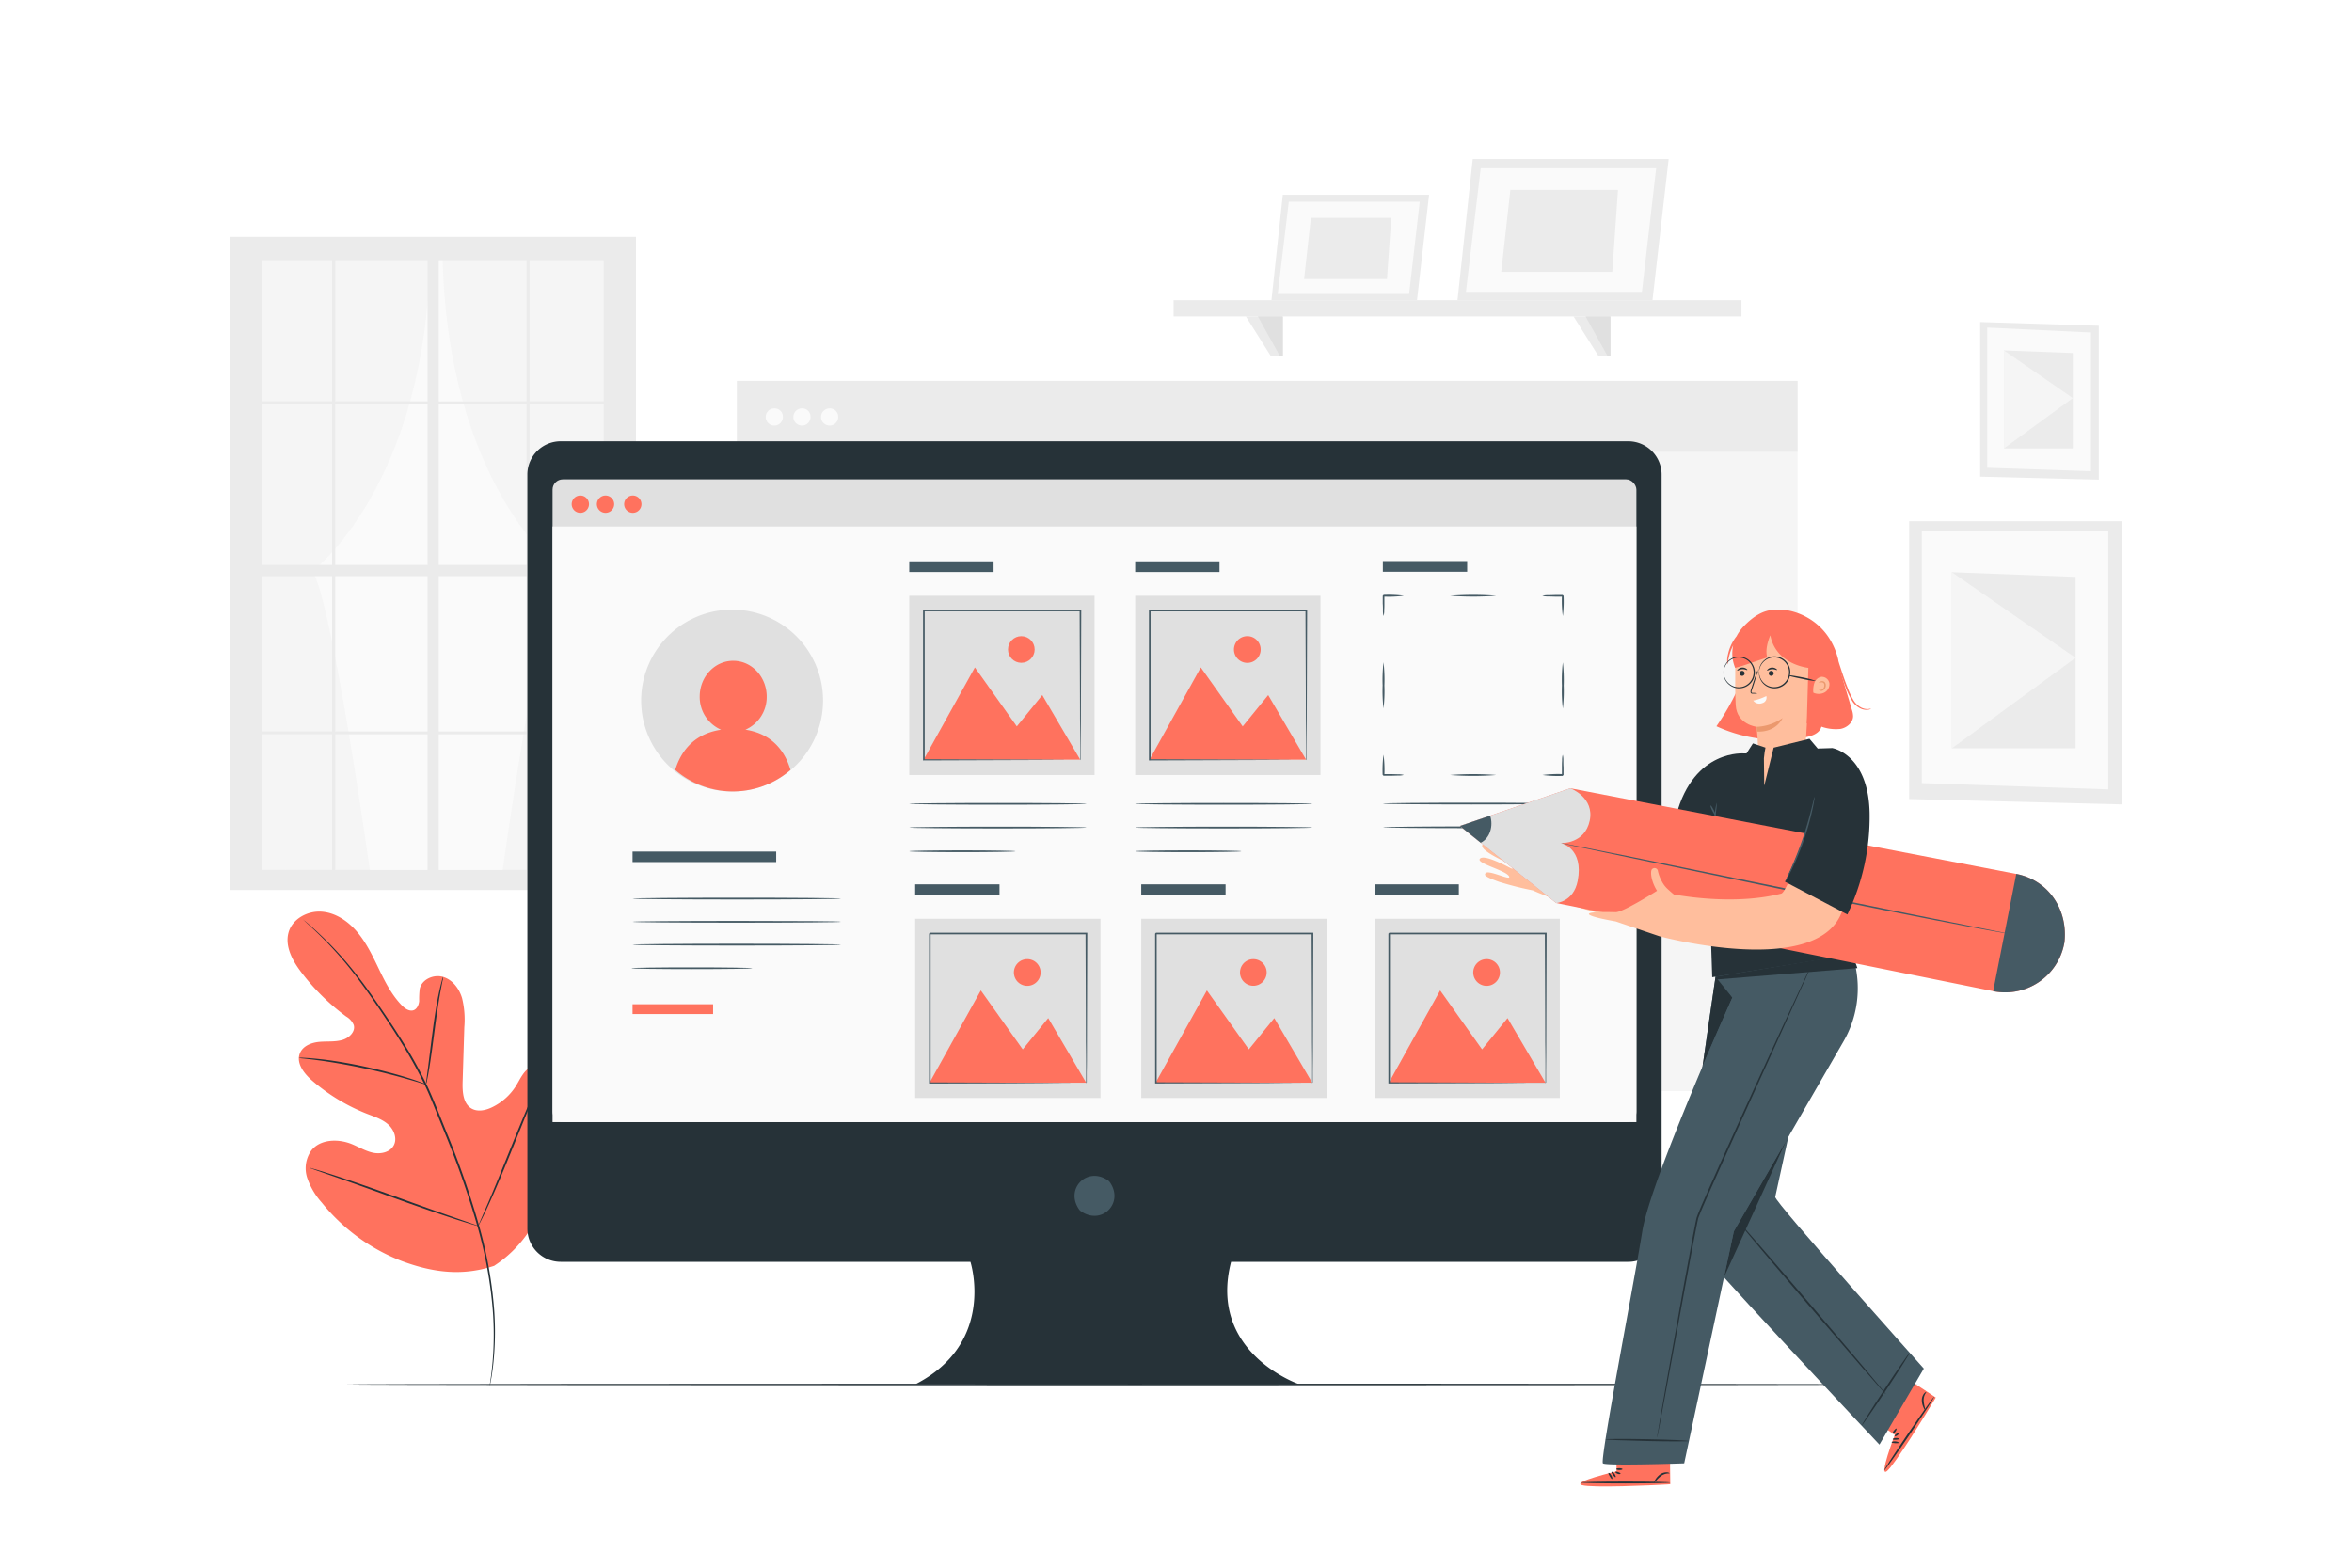 <svg class="animated" id="freepik_stories-portfolio-update" xmlns="http://www.w3.org/2000/svg" viewBox="0 0 750 500" version="1.1" xmlns:xlink="http://www.w3.org/1999/xlink" xmlns:svgjs="http://svgjs.com/svgjs"><style>svg#freepik_stories-portfolio-update:not(.animated) .animable {opacity: 0;}svg#freepik_stories-portfolio-update.animated #freepik--background-complete--inject-22 {animation: 1s 1 forwards cubic-bezier(.36,-0.01,.5,1.38) zoomOut;animation-delay: 0s;}svg#freepik_stories-portfolio-update.animated #freepik--Plant--inject-22 {animation: 1s 1 forwards cubic-bezier(.36,-0.01,.5,1.38) zoomOut;animation-delay: 0s;}svg#freepik_stories-portfolio-update.animated #freepik--Floor--inject-22 {animation: 1s 1 forwards cubic-bezier(.36,-0.01,.5,1.38) fadeIn;animation-delay: 0s;}svg#freepik_stories-portfolio-update.animated #freepik--Device--inject-22 {animation: 1s 1 forwards cubic-bezier(.36,-0.01,.5,1.38) zoomOut;animation-delay: 0s;}svg#freepik_stories-portfolio-update.animated #freepik--Character--inject-22 {animation: 1s 1 forwards cubic-bezier(.36,-0.01,.5,1.38) slideUp;animation-delay: 0s;}            @keyframes zoomOut {                0% {                    opacity: 0;                    transform: scale(1.5);                }                100% {                    opacity: 1;                    transform: scale(1);                }            }                    @keyframes fadeIn {                0% {                    opacity: 0;                }                100% {                    opacity: 1;                }            }                    @keyframes slideUp {                0% {                    opacity: 0;                    transform: translateY(30px);                }                100% {                    opacity: 1;                    transform: inherit;                }            }        </style><g id="freepik--background-complete--inject-22" class="animable" style="transform-origin: 375px 199.355px;"><rect x="83.56" y="82.95" width="111.16" height="194.48" style="fill: rgb(250, 250, 250); transform-origin: 139.14px 180.19px;" id="elrl8muvlko5c" class="animable"></rect><path d="M118.19,279.29S106,191.8,99.63,182.18c0,0,36.42-27.34,37.53-101.45H81.9V279.29Z" style="fill: rgb(245, 245, 245); transform-origin: 109.53px 180.01px;" id="elms51c6potx8" class="animable"></path><path d="M160.08,278.91s12.17-87.5,18.55-97.11c0,0-36.41-27.35-37.53-101.45h55.26V278.91Z" style="fill: rgb(245, 245, 245); transform-origin: 168.73px 179.63px;" id="elsn1ifsy9tgr" class="animable"></path><path d="M197.64,75.54H73.26V283.86H202.8V75.54ZM105.9,183.77v49.54H83.56V183.77Zm-22.34-3.58V128.92H105.9v51.27Zm56.35,0V128.92h28v51.27Zm28,3.58v49.54h-28V183.77Zm-61-3.58V128.92h29.43v51.27Zm29.43,3.58v49.54H106.9V183.77ZM106.9,128V83h29.43V128ZM136.33,234.2v43.25H106.9V234.2Zm3.58,0h28v43.25h-28Zm0-106.17V83h28V128Zm28.94,55.74h23.64v49.54H168.85Zm0-3.58V128.92h23.64v51.27ZM192.49,128H168.85V83h23.64ZM105.9,83V128H83.56V83ZM83.56,234.2H105.9v43.25H83.56Zm85.29,43.25V234.2h23.64v43.25Z" style="fill: rgb(235, 235, 235); transform-origin: 138.03px 179.7px;" id="elnxclt9clr5" class="animable"></path><rect x="234.99" y="121.48" width="338.21" height="226.52" style="fill: rgb(245, 245, 245); transform-origin: 404.095px 234.74px;" id="elvynfn36qzi" class="animable"></rect><rect x="234.99" y="121.48" width="338.21" height="22.63" style="fill: rgb(235, 235, 235); transform-origin: 404.095px 132.795px;" id="elxcyqt9xn4d" class="animable"></rect><path d="M249.64,132.79a2.74,2.74,0,1,1-2.73-2.54A2.64,2.64,0,0,1,249.64,132.79Z" style="fill: rgb(250, 250, 250); transform-origin: 246.907px 132.989px;" id="elsoz4hcfvlzj" class="animable"></path><path d="M258.46,132.79a2.74,2.74,0,1,1-2.73-2.54A2.64,2.64,0,0,1,258.46,132.79Z" style="fill: rgb(250, 250, 250); transform-origin: 255.727px 132.989px;" id="elpjtd1bggamq" class="animable"></path><path d="M267.28,132.79a2.74,2.74,0,1,1-2.73-2.54A2.64,2.64,0,0,1,267.28,132.79Z" style="fill: rgb(250, 250, 250); transform-origin: 264.547px 132.989px;" id="elg8tx9t21nb" class="animable"></path><polygon points="676.74 166.24 608.79 166.24 608.79 254.85 676.74 256.56 676.74 166.24" style="fill: rgb(235, 235, 235); transform-origin: 642.765px 211.4px;" id="el5axfgoot46s" class="animable"></polygon><polygon points="672.27 169.4 612.81 169.4 612.81 249.76 672.27 251.77 672.27 169.4" style="fill: rgb(250, 250, 250); transform-origin: 642.54px 210.585px;" id="el5ldsnmyh4k" class="animable"></polygon><polygon points="661.86 184 622.4 182.5 622.4 238.67 661.86 238.67 661.86 184" style="fill: rgb(235, 235, 235); transform-origin: 642.13px 210.585px;" id="el8soryjymtfn" class="animable"></polygon><polygon points="622.4 238.67 661.86 209.81 622.4 182.5 622.4 238.67" style="fill: rgb(245, 245, 245); transform-origin: 642.13px 210.585px;" id="el5yutp958nrs" class="animable"></polygon><polygon points="669.25 103.89 631.43 102.71 631.43 152.03 669.25 152.98 669.25 103.89" style="fill: rgb(235, 235, 235); transform-origin: 650.34px 127.845px;" id="el6zvqet7iqi6" class="animable"></polygon><polygon points="666.76 106.04 633.67 104.47 633.67 149.19 666.76 150.31 666.76 106.04" style="fill: rgb(250, 250, 250); transform-origin: 650.215px 127.39px;" id="el61uggwvizvw" class="animable"></polygon><polygon points="660.97 112.59 639.01 111.76 639.01 143.02 660.97 143.02 660.97 112.59" style="fill: rgb(235, 235, 235); transform-origin: 649.99px 127.39px;" id="eljfv0iqtukq" class="animable"></polygon><polygon points="639.01 143.02 660.97 126.96 639.01 111.76 639.01 143.02" style="fill: rgb(245, 245, 245); transform-origin: 649.99px 127.39px;" id="elzryqj23ky5" class="animable"></polygon><polygon points="409.06 62.12 405.44 95.74 451.85 95.74 455.7 62.12 409.06 62.12" style="fill: rgb(235, 235, 235); transform-origin: 430.57px 78.93px;" id="eln1pcyyigyq" class="animable"></polygon><polygon points="410.97 64.33 407.44 93.75 449.33 93.75 452.72 64.33 410.97 64.33" style="fill: rgb(250, 250, 250); transform-origin: 430.08px 79.04px;" id="elgajmltd40i7" class="animable"></polygon><polygon points="418.02 69.48 415.85 89.01 442.28 89.01 443.64 69.48 418.02 69.48" style="fill: rgb(235, 235, 235); transform-origin: 429.745px 79.245px;" id="elaqk2d3ubw7n" class="animable"></polygon><polygon points="469.62 50.71 464.76 95.74 526.94 95.74 532.1 50.71 469.62 50.71" style="fill: rgb(235, 235, 235); transform-origin: 498.43px 73.225px;" id="el493xmp65ai2" class="animable"></polygon><polygon points="472.17 53.67 467.45 93.08 523.57 93.08 528.11 53.67 472.17 53.67" style="fill: rgb(250, 250, 250); transform-origin: 497.78px 73.375px;" id="el3ofd889z6ko" class="animable"></polygon><polygon points="481.62 60.57 478.71 86.72 514.12 86.72 515.94 60.57 481.62 60.57" style="fill: rgb(235, 235, 235); transform-origin: 497.325px 73.645px;" id="elgg4y15q6xzd" class="animable"></polygon><rect x="374.23" y="95.74" width="181.08" height="5.18" style="fill: rgb(235, 235, 235); transform-origin: 464.77px 98.33px;" id="eln5uftaq7149" class="animable"></rect><polygon points="405.21 113.52 397.28 100.92 409.06 100.92 409.06 113.52 405.21 113.52" style="fill: rgb(235, 235, 235); transform-origin: 403.17px 107.22px;" id="eljw7pzf4wuel" class="animable"></polygon><polygon points="401.11 100.92 408.12 113.52 409.06 113.52 409.06 100.92 401.11 100.92" style="fill: rgb(224, 224, 224); transform-origin: 405.085px 107.22px;" id="elf285n1p8vh9" class="animable"></polygon><polygon points="509.69 113.52 501.76 100.92 513.54 100.92 513.54 113.52 509.69 113.52" style="fill: rgb(235, 235, 235); transform-origin: 507.65px 107.22px;" id="ell8r3js18zt" class="animable"></polygon><polygon points="505.59 100.92 512.6 113.52 513.54 113.52 513.54 100.92 505.59 100.92" style="fill: rgb(224, 224, 224); transform-origin: 509.565px 107.22px;" id="eli09war9f2jn" class="animable"></polygon></g><g id="freepik--Plant--inject-22" class="animable" style="transform-origin: 135.034px 366.284px;"><path d="M157.62,403.69c16.67-10.9,20.9-31.79,20.71-50.65,0-3.15.4-6.46-1.05-9.26s-4.94-4.76-7.83-3.51c-2.39,1.05-3.49,3.74-4.87,6a18.53,18.53,0,0,1-7.65,6.87c-2.05,1-4.58,1.56-6.56.42-2.71-1.56-2.94-5.32-2.85-8.45l.54-17.49a28.56,28.56,0,0,0-.73-9.32c-.91-3-3-5.8-6-6.71s-6.77.72-7.48,3.77a28.07,28.07,0,0,0-.18,3.9c-.12,1.29-.77,2.72-2,3s-2.52-.58-3.45-1.52c-3.19-3.24-5.32-7.36-7.29-11.46S117,301,114.1,297.48s-6.92-6.35-11.46-6.71S93.2,293.06,92,297.43s1.24,8.93,4,12.57a70.47,70.47,0,0,0,14.39,14.21,5.74,5.74,0,0,1,2.4,2.68c.64,2.1-1.41,4.12-3.52,4.76-2.38.72-4.94.42-7.42.64s-5.18,1.24-6.17,3.53c-1.38,3.17,1.25,6.58,3.86,8.84a60.75,60.75,0,0,0,17.7,10.66c2.31.89,4.74,1.69,6.58,3.35s2.91,4.51,1.72,6.68-4.12,2.82-6.56,2.31-4.58-1.86-6.89-2.79c-4.32-1.73-10-1.56-12.83,2.09a9.8,9.8,0,0,0-1.29,8.73,22.9,22.9,0,0,0,4.62,7.85,61,61,0,0,0,25.59,18.68c10,3.7,19.37,4.86,29.5,1.47" style="fill: rgb(255, 114, 94); transform-origin: 135.034px 348.221px;" id="elha3g0qxlnh6" class="animable"></path><path d="M96.63,293.25l.3.3.92.86c.82.74,2,1.84,3.52,3.29a117.61,117.61,0,0,1,11.79,13.19c2.29,3,4.66,6.3,7.14,9.94s5.1,7.54,7.69,11.75a142.08,142.08,0,0,1,7.5,13.56c1.16,2.42,2.19,4.95,3.24,7.53l3.17,7.84a283.4,283.4,0,0,1,10.56,30.39,138,138,0,0,1,4.66,25.8,100.87,100.87,0,0,1-.14,17.69c-.21,2.08-.41,3.69-.59,4.78-.07.52-.13.93-.18,1.24a3.35,3.35,0,0,0,0,.42,1.47,1.47,0,0,0,.1-.41l.24-1.23c.21-1.09.45-2.7.7-4.78a96.37,96.37,0,0,0,.32-17.74A135.61,135.61,0,0,0,153,391.76a276.75,276.75,0,0,0-10.54-30.46l-3.17-7.85c-1.05-2.57-2.09-5.12-3.27-7.55a137.33,137.33,0,0,0-7.55-13.6c-2.62-4.21-5.25-8.11-7.75-11.75s-4.89-7-7.21-9.91a110.37,110.37,0,0,0-12-13.1c-1.53-1.43-2.75-2.51-3.59-3.22l-1-.81A2,2,0,0,0,96.63,293.25Z" style="fill: rgb(38, 50, 56); transform-origin: 127.232px 367.54px;" id="elsndc0sevg8c" class="animable"></path><path d="M135.84,345.87a6.08,6.08,0,0,0,.34-1.33c.19-.86.42-2.11.68-3.66.52-3.11,1.1-7.42,1.72-12.18s1.25-9.05,1.82-12.14c.28-1.55.52-2.79.7-3.66a6.26,6.26,0,0,0,.21-1.35,6,6,0,0,0-.43,1.3c-.24.85-.55,2.09-.88,3.63-.68,3.08-1.38,7.38-2,12.14s-1.14,8.95-1.55,12.19c-.2,1.47-.36,2.7-.49,3.69A5.84,5.84,0,0,0,135.84,345.87Z" style="fill: rgb(38, 50, 56); transform-origin: 138.574px 328.71px;" id="elpsno1shz5m" class="animable"></path><path d="M95.25,337.38a9,9,0,0,0,1.62.23c1,.12,2.56.28,4.42.53,3.72.49,8.85,1.34,14.45,2.52s10.64,2.49,14.25,3.53c1.81.5,3.26.95,4.27,1.26a8,8,0,0,0,1.58.42,9.47,9.47,0,0,0-1.51-.64c-1-.37-2.42-.88-4.22-1.44-3.59-1.14-8.62-2.5-14.25-3.7s-10.77-2-14.52-2.36c-1.87-.2-3.4-.3-4.45-.35A8.7,8.7,0,0,0,95.25,337.38Z" style="fill: rgb(38, 50, 56); transform-origin: 115.545px 341.606px;" id="el1z1wqzw2nx2" class="animable"></path><path d="M152.5,391a1.89,1.89,0,0,0,.29-.49l.73-1.44c.64-1.25,1.5-3.08,2.54-5.37,2.08-4.56,4.75-10.95,7.6-18s5.46-13.5,7.45-18.1c1-2.24,1.76-4.08,2.36-5.44l.63-1.49a2.73,2.73,0,0,0,.19-.53,2.1,2.1,0,0,0-.3.48c-.19.39-.44.87-.73,1.44-.63,1.25-1.49,3.09-2.53,5.37-2.08,4.56-4.75,11-7.61,18.05s-5.46,13.5-7.44,18.1L153.32,389l-.63,1.48A2,2,0,0,0,152.5,391Z" style="fill: rgb(38, 50, 56); transform-origin: 163.395px 365.57px;" id="el76eufq6f8t" class="animable"></path><path d="M98.75,372.48a2,2,0,0,0,.53.23l1.56.56,5.76,2c4.86,1.69,11.54,4.09,18.92,6.76s14.1,5,19,6.59c2.45.8,4.44,1.42,5.82,1.82l1.59.46a2.6,2.6,0,0,0,.57.12,2.21,2.21,0,0,0-.53-.24l-1.56-.55-5.76-2c-4.86-1.68-11.54-4.08-18.93-6.75s-14.09-5-19-6.6c-2.45-.79-4.44-1.41-5.82-1.82l-1.59-.45A2.08,2.08,0,0,0,98.75,372.48Z" style="fill: rgb(38, 50, 56); transform-origin: 125.625px 381.75px;" id="el4wiouizamp" class="animable"></path></g><g id="freepik--Floor--inject-22" class="animable" style="transform-origin: 361.13px 441.57px;"><path d="M611.59,441.57c0,.15-112.14.26-250.45.26s-250.47-.11-250.47-.26,112.12-.26,250.47-.26S611.59,441.43,611.59,441.57Z" style="fill: rgb(38, 50, 56); transform-origin: 361.13px 441.57px;" id="elm42wrhvjywm" class="animable"></path></g><g id="freepik--Device--inject-22" class="animable" style="transform-origin: 349.01px 291.095px;"><path d="M519.22,140.74H178.79a10.62,10.62,0,0,0-10.62,10.63V391.82a10.62,10.62,0,0,0,10.62,10.63H309.45s8.31,25.7-17.46,39H414.16s-29.08-10-21.6-39H519.22a10.63,10.63,0,0,0,10.63-10.63V151.37A10.63,10.63,0,0,0,519.22,140.74Z" style="fill: rgb(38, 50, 56); transform-origin: 349.01px 291.095px;" id="elzgaffwcv07" class="animable"></path><path d="M353.91,377.07c4.63,6.62-2.62,13.87-9.24,9.24a2.37,2.37,0,0,1-.57-.57c-4.62-6.62,2.62-13.86,9.24-9.24A2.37,2.37,0,0,1,353.91,377.07Z" style="fill: rgb(69, 90, 100); transform-origin: 349.007px 381.407px;" id="elko35fzp95h" class="animable"></path><rect x="176.2" y="152.89" width="345.61" height="205" rx="3.27" style="fill: rgb(224, 224, 224); transform-origin: 349.005px 255.39px;" id="elqo0juhawn5" class="animable"></rect><rect x="176.2" y="167.91" width="345.61" height="189.98" style="fill: rgb(250, 250, 250); transform-origin: 349.005px 262.9px;" id="elaqir2deshdi" class="animable"></rect><path d="M204.55,160.8a2.76,2.76,0,1,1-2.76-2.76A2.76,2.76,0,0,1,204.55,160.8Z" style="fill: rgb(255, 114, 94); transform-origin: 201.79px 160.8px;" id="el9k39wn1a68j" class="animable"></path><path d="M187.82,160.8a2.76,2.76,0,1,1-2.76-2.76A2.76,2.76,0,0,1,187.82,160.8Z" style="fill: rgb(255, 114, 94); transform-origin: 185.06px 160.8px;" id="el5j4kwgxnhag" class="animable"></path><path d="M195.85,160.8a2.76,2.76,0,1,1-2.76-2.76A2.76,2.76,0,0,1,195.85,160.8Z" style="fill: rgb(255, 114, 94); transform-origin: 193.09px 160.8px;" id="el7btmi0oq25d" class="animable"></path><path d="M346.49,256.37c0,.15-12.66.28-28.27.28s-28.28-.13-28.28-.28,12.66-.28,28.28-.28S346.49,256.21,346.49,256.37Z" style="fill: rgb(69, 90, 100); transform-origin: 318.215px 256.37px;" id="elvjwdkdxybj" class="animable"></path><path d="M346.49,263.94c0,.15-12.66.28-28.27.28s-28.28-.13-28.28-.28,12.66-.29,28.28-.29S346.49,263.78,346.49,263.94Z" style="fill: rgb(69, 90, 100); transform-origin: 318.215px 263.935px;" id="el3d5khbk2lq4" class="animable"></path><path d="M323.83,271.5c0,.16-7.58.29-16.94.29s-16.95-.13-16.95-.29,7.59-.28,16.95-.28S323.83,271.35,323.83,271.5Z" style="fill: rgb(69, 90, 100); transform-origin: 306.885px 271.505px;" id="elqd7lhn7yws" class="animable"></path><rect x="289.94" y="179.03" width="26.89" height="3.41" style="fill: rgb(69, 90, 100); transform-origin: 303.385px 180.735px;" id="elsqkrqv0gyrr" class="animable"></rect><rect x="289.94" y="190.02" width="59.09" height="57.17" style="fill: rgb(224, 224, 224); transform-origin: 319.485px 218.605px;" id="elac986ptl1y" class="animable"></rect><polygon points="294.52 242.29 310.87 212.87 324.24 231.68 332.36 221.69 344.45 242.29 294.52 242.29" style="fill: rgb(255, 114, 94); transform-origin: 319.485px 227.58px;" id="eliq07tbll9u8" class="animable"></polygon><circle cx="325.68" cy="207.15" r="4.25" style="fill: rgb(255, 114, 94); transform-origin: 325.68px 207.15px;" id="elazavq5s00z9" class="animable"></circle><path d="M344.45,242.45a.82.82,0,0,1,0-.23c0-.18,0-.39,0-.67,0-.61,0-1.47,0-2.57,0-2.27,0-5.55-.06-9.71,0-8.35-.07-20.24-.12-34.52l.24.24-49.92,0c-.07.06.52-.53.27-.27h0v12.82c0,4.2,0,8.32,0,12.32,0,8,0,15.58,0,22.54l-.25-.25,36.1.13,10.18.06,2.7,0,.7,0h0l-.67,0-2.66,0-10.12.06-36.26.13h-.24v-.25c0-7,0-14.53,0-22.54,0-4,0-8.12,0-12.32V194.77h0c-.25.24.34-.36.29-.29l49.92,0h.24v.24c-.05,14.34-.09,26.28-.12,34.67,0,4.14-.05,7.4-.07,9.66,0,1.08,0,1.92,0,2.52,0,.27,0,.48,0,.64A1.66,1.66,0,0,1,344.45,242.45Z" style="fill: rgb(69, 90, 100); transform-origin: 319.534px 218.502px;" id="el30k59ascuen" class="animable"></path><path d="M418.53,256.37c0,.15-12.66.28-28.28.28s-28.27-.13-28.27-.28,12.65-.28,28.27-.28S418.53,256.21,418.53,256.37Z" style="fill: rgb(69, 90, 100); transform-origin: 390.255px 256.37px;" id="el1whvlabx732" class="animable"></path><path d="M418.53,263.94c0,.15-12.66.28-28.28.28s-28.27-.13-28.27-.28,12.65-.29,28.27-.29S418.53,263.78,418.53,263.94Z" style="fill: rgb(69, 90, 100); transform-origin: 390.255px 263.935px;" id="elf1yshxtww6o" class="animable"></path><path d="M395.87,271.5c0,.16-7.59.29-16.95.29S362,271.66,362,271.5s7.58-.28,16.94-.28S395.87,271.35,395.87,271.5Z" style="fill: rgb(69, 90, 100); transform-origin: 378.935px 271.505px;" id="eltr86dufpymm" class="animable"></path><rect x="361.98" y="179.03" width="26.89" height="3.41" style="fill: rgb(69, 90, 100); transform-origin: 375.425px 180.735px;" id="elppfhqlsphe8" class="animable"></rect><rect x="361.98" y="190.02" width="59.09" height="57.17" style="fill: rgb(224, 224, 224); transform-origin: 391.525px 218.605px;" id="elclnccwbhc6m" class="animable"></rect><polygon points="366.56 242.29 382.9 212.87 396.27 231.68 404.4 221.69 416.48 242.29 366.56 242.29" style="fill: rgb(255, 114, 94); transform-origin: 391.52px 227.58px;" id="elj7f45d981a" class="animable"></polygon><path d="M402,207.15a4.26,4.26,0,1,1-4.25-4.25A4.25,4.25,0,0,1,402,207.15Z" style="fill: rgb(255, 114, 94); transform-origin: 397.74px 207.16px;" id="eli28q53awiwj" class="animable"></path><path d="M416.48,242.45s0-.08,0-.23,0-.39,0-.67c0-.61,0-1.47,0-2.57,0-2.27,0-5.55-.06-9.71,0-8.35-.08-20.24-.13-34.52l.24.24-49.92,0c-.07.06.53-.53.28-.27h0v12.82c0,4.2,0,8.32,0,12.32,0,8,0,15.58,0,22.54l-.24-.25,36.1.13,10.18.06,2.7,0,.7,0h0l-.68,0-2.65,0-10.13.06-36.25.13h-.25v-.25c0-7,0-14.53,0-22.54V194.77h0c-.26.24.34-.36.28-.29l49.92,0h.25v.24c-.06,14.34-.1,26.28-.13,34.67,0,4.14-.05,7.4-.06,9.66q0,1.62,0,2.52c0,.27,0,.48,0,.64A.85.85,0,0,1,416.48,242.45Z" style="fill: rgb(69, 90, 100); transform-origin: 391.562px 218.502px;" id="el21s6nloc22" class="animable"></path><rect x="291.83" y="282.05" width="26.89" height="3.41" style="fill: rgb(69, 90, 100); transform-origin: 305.275px 283.755px;" id="elggy9qbvxef4" class="animable"></rect><rect x="291.83" y="293.03" width="59.09" height="57.17" style="fill: rgb(224, 224, 224); transform-origin: 321.375px 321.615px;" id="elrqv07o6d6n" class="animable"></rect><polygon points="296.41 345.31 312.76 315.89 326.13 334.69 334.25 324.71 346.34 345.31 296.41 345.31" style="fill: rgb(255, 114, 94); transform-origin: 321.375px 330.6px;" id="elu0tnckwirh" class="animable"></polygon><path d="M331.83,310.17a4.26,4.26,0,1,1-4.26-4.26A4.25,4.25,0,0,1,331.83,310.17Z" style="fill: rgb(255, 114, 94); transform-origin: 327.57px 310.17px;" id="elnts0dsr0zin" class="animable"></path><path d="M346.34,345.47s0-.09,0-.24,0-.39,0-.67c0-.6,0-1.46,0-2.57,0-2.26,0-5.54-.07-9.71,0-8.35-.07-20.24-.12-34.51l.24.24-49.92,0,.28-.28V301c0,1.08,0,2.16,0,3.23v18.69c0,8,0,15.57,0,22.54l-.25-.25,36.1.13,10.18.06,2.71,0h.7a1.22,1.22,0,0,1,.24,0h-.89l-2.65,0-10.13.07-36.26.12h-.24v-.24c0-7,0-14.54,0-22.54q0-6,0-12.32V297.77l.29-.29,49.92,0h.24v.25c-.05,14.34-.09,26.28-.12,34.67,0,4.14,0,7.4-.06,9.65,0,1.09,0,1.93,0,2.53,0,.26,0,.47,0,.64A.67.67,0,0,1,346.34,345.47Z" style="fill: rgb(69, 90, 100); transform-origin: 321.485px 321.535px;" id="elrs1ycp2m7w" class="animable"></path><rect x="363.92" y="282.05" width="26.89" height="3.41" style="fill: rgb(69, 90, 100); transform-origin: 377.365px 283.755px;" id="elokkw61r0mlq" class="animable"></rect><rect x="363.92" y="293.03" width="59.09" height="57.17" style="fill: rgb(224, 224, 224); transform-origin: 393.465px 321.615px;" id="el8sjhyqgvcbb" class="animable"></rect><polygon points="368.5 345.31 384.85 315.89 398.22 334.69 406.34 324.71 418.43 345.31 368.5 345.31" style="fill: rgb(255, 114, 94); transform-origin: 393.465px 330.6px;" id="el9jufknwzxnh" class="animable"></polygon><path d="M403.91,310.17a4.25,4.25,0,1,1-4.25-4.26A4.25,4.25,0,0,1,403.91,310.17Z" style="fill: rgb(255, 114, 94); transform-origin: 399.66px 310.16px;" id="eluie4haxkcge" class="animable"></path><path d="M418.43,345.47a1.35,1.35,0,0,1,0-.24c0-.17,0-.39,0-.67,0-.6,0-1.46,0-2.57,0-2.26,0-5.54-.06-9.71,0-8.35-.07-20.24-.12-34.51l.24.24-49.93,0,.28-.28v12.84q0,6.3,0,12.32c0,8,0,15.57,0,22.54l-.25-.25,36.1.13,10.18.06,2.7,0h.7l.25,0h-.89l-2.66,0-10.12.07-36.26.12h-.25v-.24c0-7,0-14.54,0-22.54q0-6,0-12.32V297.77l.28-.29,49.93,0h.24v.25c-.05,14.34-.09,26.28-.12,34.67,0,4.14-.05,7.4-.07,9.65,0,1.09,0,1.93,0,2.53,0,.26,0,.47,0,.64A1.66,1.66,0,0,1,418.43,345.47Z" style="fill: rgb(69, 90, 100); transform-origin: 393.565px 321.52px;" id="els0i919q4ype" class="animable"></path><rect x="438.3" y="282.05" width="26.89" height="3.41" style="fill: rgb(69, 90, 100); transform-origin: 451.745px 283.755px;" id="eli8stzkx9wkr" class="animable"></rect><rect x="438.3" y="293.03" width="59.09" height="57.17" style="fill: rgb(224, 224, 224); transform-origin: 467.845px 321.615px;" id="elua7e3j09ntb" class="animable"></rect><polygon points="442.88 345.31 459.23 315.89 472.6 334.69 480.72 324.71 492.81 345.31 442.88 345.31" style="fill: rgb(255, 114, 94); transform-origin: 467.845px 330.6px;" id="eltr5rndu9xff" class="animable"></polygon><path d="M478.3,310.17a4.26,4.26,0,1,1-4.26-4.26A4.25,4.25,0,0,1,478.3,310.17Z" style="fill: rgb(255, 114, 94); transform-origin: 474.04px 310.17px;" id="eliy7x4e1r3a" class="animable"></path><path d="M492.81,345.47s0-.09,0-.24,0-.39,0-.67c0-.6,0-1.46,0-2.57,0-2.26,0-5.54-.07-9.71,0-8.35-.07-20.24-.12-34.51l.24.24-49.92,0,.28-.28v25.16c0,8,0,15.57,0,22.54l-.25-.25,36.1.13,10.18.06,2.71,0h.69a1.27,1.27,0,0,1,.25,0h-.89l-2.65,0-10.13.07-36.26.12h-.24v-.24c0-7,0-14.54,0-22.54q0-6,0-12.32V297.77l.29-.29,49.92,0h.24v.25c-.05,14.34-.09,26.28-.12,34.67,0,4.14-.05,7.4-.06,9.65,0,1.09,0,1.93,0,2.53,0,.26,0,.47,0,.64A.67.67,0,0,1,492.81,345.47Z" style="fill: rgb(69, 90, 100); transform-origin: 467.955px 321.52px;" id="elujfjs3pb4jp" class="animable"></path><path d="M491.86,247.18a38.3,38.3,0,0,1,6.48-.28l-.28.28h0v-.64c0-.22,0-.43,0-.64,0-.42,0-.82,0-1.22,0-.71,0-1.4.06-2.06a6.3,6.3,0,0,1,.2-1.9,7,7,0,0,1,.19,1.9c0,.66,0,1.35.06,2.06,0,.4,0,.8,0,1.22v1.28h0l-.29.29A36.46,36.46,0,0,1,491.86,247.18Z" style="fill: rgb(69, 90, 100); transform-origin: 495.215px 244.112px;" id="elhqhkx8clh6" class="animable"></path><path d="M462.39,247.18a97.13,97.13,0,0,1,14.74,0,93.79,93.79,0,0,1-14.74,0Z" style="fill: rgb(69, 90, 100); transform-origin: 469.76px 247.185px;" id="elbxj21ndx1gb" class="animable"></path><path d="M441.17,240.7a37.09,37.09,0,0,1,.28,6.48l-.28-.28h2.53l2.06.06a7.31,7.31,0,0,1,1.9.2,6.37,6.37,0,0,1-1.9.2l-2.06.06-1.22,0h-1.31l-.28-.29A38.3,38.3,0,0,1,441.17,240.7Z" style="fill: rgb(69, 90, 100); transform-origin: 444.259px 244.06px;" id="el3h4z5o5e5m9" class="animable"></path><path d="M441.17,211.23a47.92,47.92,0,0,1,.28,7.37,47.73,47.73,0,0,1-.28,7.36,49.29,49.29,0,0,1-.28-7.36A49.48,49.48,0,0,1,441.17,211.23Z" style="fill: rgb(69, 90, 100); transform-origin: 441.172px 218.595px;" id="elofyo1k2d0sj" class="animable"></path><path d="M447.66,190a37.25,37.25,0,0,1-6.49.28l.28-.28h0v1.29c0,.41,0,.82,0,1.22,0,.71,0,1.39-.06,2.06a6.37,6.37,0,0,1-.2,1.9,6.37,6.37,0,0,1-.2-1.9c0-.67,0-1.35-.06-2.06,0-.4,0-.81,0-1.22,0-.21,0-.43,0-.65V190h0l.28-.28A38.47,38.47,0,0,1,447.66,190Z" style="fill: rgb(69, 90, 100); transform-origin: 444.295px 193.079px;" id="elo8ukacvssb" class="animable"></path><path d="M477.13,190a97.13,97.13,0,0,1-14.74,0,97.13,97.13,0,0,1,14.74,0Z" style="fill: rgb(69, 90, 100); transform-origin: 469.76px 190px;" id="eljtcc0ujb8rg" class="animable"></path><path d="M498.35,196.5a36.62,36.62,0,0,1-.29-6.49c.57.56.16.16.28.28H497l-1.22,0-2.06-.06a6.37,6.37,0,0,1-1.9-.2,6.37,6.37,0,0,1,1.9-.2l2.06-.06h2.52l.29.28A38.47,38.47,0,0,1,498.35,196.5Z" style="fill: rgb(69, 90, 100); transform-origin: 495.226px 193.135px;" id="eljpotiai38i" class="animable"></path><path d="M498.35,226a46.92,46.92,0,0,1-.29-7.36,47.11,47.11,0,0,1,.29-7.37,49.48,49.48,0,0,1,.28,7.37A49.29,49.29,0,0,1,498.35,226Z" style="fill: rgb(69, 90, 100); transform-origin: 498.344px 218.635px;" id="elgocgfo35wuo" class="animable"></path><path d="M497.52,256.29c0,.15-12.67.28-28.28.28s-28.28-.13-28.28-.28,12.66-.28,28.28-.28S497.52,256.13,497.52,256.29Z" style="fill: rgb(69, 90, 100); transform-origin: 469.24px 256.29px;" id="elnl44nbg1ujq" class="animable"></path><path d="M497.52,263.86c0,.15-12.67.28-28.28.28S441,264,441,263.86s12.66-.29,28.28-.29S497.52,263.7,497.52,263.86Z" style="fill: rgb(69, 90, 100); transform-origin: 469.26px 263.855px;" id="elswsm6jq9md" class="animable"></path><rect x="440.96" y="178.95" width="26.89" height="3.41" style="fill: rgb(69, 90, 100); transform-origin: 454.405px 180.655px;" id="el0vpafaz02elk" class="animable"></rect><path d="M262.45,223.44a29,29,0,1,1-29-29A29,29,0,0,1,262.45,223.44Z" style="fill: rgb(224, 224, 224); transform-origin: 233.45px 223.44px;" id="elsgsldeeiv9" class="animable"></path><path d="M268.18,286.6c0,.15-14.88.28-33.23.28s-33.24-.13-33.24-.28,14.88-.29,33.24-.29S268.18,286.44,268.18,286.6Z" style="fill: rgb(69, 90, 100); transform-origin: 234.945px 286.595px;" id="eldpgimz3xwr5" class="animable"></path><path d="M268.18,294c0,.16-14.88.28-33.23.28s-33.24-.12-33.24-.28,14.88-.28,33.24-.28S268.18,293.79,268.18,294Z" style="fill: rgb(69, 90, 100); transform-origin: 234.945px 294px;" id="el6y291l8n61" class="animable"></path><path d="M268.18,301.3c0,.16-14.88.28-33.23.28s-33.24-.12-33.24-.28S216.59,301,235,301,268.18,301.15,268.18,301.3Z" style="fill: rgb(69, 90, 100); transform-origin: 234.945px 301.29px;" id="elyxfvrorpk5k" class="animable"></path><path d="M239.9,308.81c0,.16-8.63.28-19.27.28s-19.28-.12-19.28-.28,8.63-.28,19.28-.28S239.9,308.66,239.9,308.81Z" style="fill: rgb(69, 90, 100); transform-origin: 220.625px 308.81px;" id="eleiape5aet2c" class="animable"></path><g id="elkny1ggdxgn"><rect x="201.71" y="271.6" width="45.8" height="3.35" style="fill: rgb(69, 90, 100); transform-origin: 224.61px 273.275px; transform: rotate(180deg);" class="animable"></rect></g><path d="M215.31,245.57a28.08,28.08,0,0,0,36.76,0c-1.54-5.24-5.28-11.46-14.37-12.84a11.38,11.38,0,0,0,6.79-10.53c0-6.3-4.74-11.42-10.64-11.45s-10.7,5.06-10.73,11.35a11.39,11.39,0,0,0,6.81,10.64C220.69,234.11,216.88,240.36,215.31,245.57Z" style="fill: rgb(255, 114, 94); transform-origin: 233.69px 231.586px;" id="ellpgxs9200mm" class="animable"></path><rect x="201.71" y="320.29" width="25.68" height="3.13" style="fill: rgb(255, 114, 94); transform-origin: 214.55px 321.855px;" id="elpoqyha63cae" class="animable"></rect></g><g id="freepik--Character--inject-22" class="animable" style="transform-origin: 561.972px 334.278px;"><path d="M586.14,211.66l4.38,14.69a6.89,6.89,0,0,1,.39,2.05c0,2.07-2,3.7-4,4.08a13.78,13.78,0,0,1-6.11-.72c-.54,2.11-3,3-5.15,3.4a47.08,47.08,0,0,1-28.32-3.53,77.26,77.26,0,0,0,9.13-17.46l22.34,1a10.31,10.31,0,0,0,3.92-.33,3.49,3.49,0,0,0,2.44-2.83" style="fill: rgb(255, 114, 94); transform-origin: 569.12px 223.807px;" id="eliu2f2yfllda" class="animable"></path><path d="M560.54,240.35c.28-1.64-.39-8.54-.39-8.54s-6.29-.67-6.67-6.91,0-20.64,0-20.64l11.46-5.6,12.62,9.55-1.91,31.21L562,251.6Z" style="fill: rgb(255, 190, 157); transform-origin: 565.436px 225.13px;" id="elvqrikq9rcng" class="animable"></path><path d="M554.73,214.75a.8.8,0,1,0,.8-.79A.79.79,0,0,0,554.73,214.75Z" style="fill: rgb(38, 50, 56); transform-origin: 555.53px 214.76px;" id="el3mqd6ymsq6w" class="animable"></path><path d="M554,213.88c.11.11.7-.39,1.56-.44s1.5.37,1.59.25-.06-.24-.34-.43a2.09,2.09,0,0,0-1.29-.34,2.05,2.05,0,0,0-1.23.49C554,213.64,553.9,213.84,554,213.88Z" style="fill: rgb(38, 50, 56); transform-origin: 555.569px 213.406px;" id="el0fkmk5n7dlnl" class="animable"></path><path d="M564,214.75a.8.8,0,1,0,.79-.79A.79.79,0,0,0,564,214.75Z" style="fill: rgb(38, 50, 56); transform-origin: 564.8px 214.76px;" id="el1os99oen42x" class="animable"></path><path d="M563.49,213.88c.1.11.69-.39,1.55-.44s1.51.37,1.6.25-.06-.24-.35-.43a2.11,2.11,0,0,0-2.51.15C563.52,213.64,563.44,213.84,563.49,213.88Z" style="fill: rgb(38, 50, 56); transform-origin: 565.071px 213.406px;" id="el6drywcacj57" class="animable"></path><path d="M563.23,222a15.92,15.92,0,0,1-4.16,1.44,2.43,2.43,0,0,0,2.85.81A1.79,1.79,0,0,0,563.23,222Z" style="fill: rgb(250, 250, 250); transform-origin: 561.187px 223.211px;" id="elerqk423irwr" class="animable"></path><path d="M560.15,231.81a15.57,15.57,0,0,0,8.27-2.79s-1.87,4.58-8.13,4.32Z" style="fill: rgb(235, 153, 110); transform-origin: 564.285px 231.185px;" id="elop4pnh4hz8k" class="animable"></path><path d="M595.72,226.16a4.51,4.51,0,0,1-2.26-.51,6.39,6.39,0,0,1-2.47-2.4,24.61,24.61,0,0,1-1.84-3.95c-1.17-2.9-2-5.6-2.65-7.56-.09-.31-.18-.59-.26-.86a8,8,0,0,0-.16-.86c-3.41-13-14.85-15.44-17.11-15.44-2.43,0-6.68-1.34-12.87,5.1a13.78,13.78,0,0,0-2.35,3.24A14,14,0,0,0,551,208.8a7.16,7.16,0,0,0-.14,3.09c.12,0,.14-1.17.62-3a15.18,15.18,0,0,1,1.2-3.07,11.91,11.91,0,0,0,.63,7.19l2.22-.62,8-2.7c-.73-2.46.34-5.52.94-7l.06,0c1.82,9.34,12.11,10.32,12.11,10.32l-.51,17.73c10.57-2.26,10.71-13.8,10.64-16.67.48,1.62,1.1,3.48,1.88,5.43a24.2,24.2,0,0,0,1.94,4,6.39,6.39,0,0,0,2.74,2.48,4.24,4.24,0,0,0,2.46.36,1.76,1.76,0,0,0,.86-.32A7.23,7.23,0,0,0,595.72,226.16Z" style="fill: rgb(255, 114, 94); transform-origin: 573.702px 212.602px;" id="eluk7mmw7zvm" class="animable"></path><path d="M560.39,221.15A5.93,5.93,0,0,0,559,221c-.22,0-.44,0-.48-.2a1.21,1.21,0,0,1,.12-.7c.19-.56.38-1.15.59-1.78.41-1.27.76-2.42,1-3.26a5.21,5.21,0,0,0,.31-1.38A5.7,5.7,0,0,0,560,215c-.3.82-.69,2-1.1,3.24l-.57,1.79a1.42,1.42,0,0,0-.08.9.57.57,0,0,0,.37.31,1.67,1.67,0,0,0,.37,0A5.84,5.84,0,0,0,560.39,221.15Z" style="fill: rgb(38, 50, 56); transform-origin: 559.375px 217.465px;" id="elua5k8hyep1g" class="animable"></path><path d="M574.9,216.07c-1.94-.38-3.58-.65-4.14-.69a4.91,4.91,0,0,0,.12-1,5.13,5.13,0,0,0-1-3,4.92,4.92,0,0,0-2.36-1.75,5.05,5.05,0,0,0-2.65-.2,4.79,4.79,0,0,0-2.1,1,4.87,4.87,0,0,0-1.77,2.77,4,4,0,0,0-.11.9,1,1,0,0,0,0,.31s0-.43.22-1.17a4.89,4.89,0,0,1,1.79-2.62,4.66,4.66,0,0,1,2-.87,4.74,4.74,0,0,1,4.68,7.45,4.67,4.67,0,0,1-2.2,1.66,4.74,4.74,0,0,1-2.48.22,4.67,4.67,0,0,1-2-.88,4.84,4.84,0,0,1-1.79-2.61,5.29,5.29,0,0,1-.17-.9c.15,0,.25-.08.25-.12s-.12-.1-.29-.13v0a3.37,3.37,0,0,0-.6,0,3.12,3.12,0,0,0-.72.08v-.06a5.06,5.06,0,0,0-1-3,4.94,4.94,0,0,0-2.35-1.75,5.09,5.09,0,0,0-2.66-.2,5,5,0,0,0-3.87,3.73,4,4,0,0,0-.11.9,1,1,0,0,0,0,.31s0-.43.22-1.17a4.89,4.89,0,0,1,1.79-2.62,4.66,4.66,0,0,1,2-.87,4.74,4.74,0,0,1,5.59,4.66,4.75,4.75,0,0,1-3.1,4.45,4.78,4.78,0,0,1-2.49.22,4.67,4.67,0,0,1-2-.88,4.84,4.84,0,0,1-1.79-2.61c-.2-.74-.18-1.18-.22-1.18a1.14,1.14,0,0,0,0,.32,3.9,3.9,0,0,0,.11.89,4.88,4.88,0,0,0,1.77,2.78,5,5,0,0,0,2.1,1,5.09,5.09,0,0,0,2.66-.2,5,5,0,0,0,2.35-1.75,5.08,5.08,0,0,0,1-2.75,2.76,2.76,0,0,0,.74.08,4.52,4.52,0,0,0,.58,0v0a3.9,3.9,0,0,0,.11.89,4.95,4.95,0,0,0,3.87,3.74,5.05,5.05,0,0,0,2.65-.2,5,5,0,0,0,2.36-1.75,4.85,4.85,0,0,0,.84-1.88c.53.17,2.15.55,4.11.93a29.76,29.76,0,0,0,4.36.69A26.54,26.54,0,0,0,574.9,216.07Z" style="fill: rgb(38, 50, 56); transform-origin: 564.389px 214.44px;" id="elli26zg86vmn" class="animable"></path><path d="M578.22,220.89a7.61,7.61,0,0,1,.34-3.08,2.91,2.91,0,0,1,2.24-1.94,2.46,2.46,0,0,1,2.54,2,3,3,0,0,1-1.55,3,4,4,0,0,1-3.47.1" style="fill: rgb(255, 190, 157); transform-origin: 580.774px 218.592px;" id="elwkigmk6dg8" class="animable"></path><path d="M580,220c0-.07.34.08.78,0a1.39,1.39,0,0,0,.93-1.33,1,1,0,0,0-.22-.83.93.93,0,0,0-.68-.2c-.47,0-.8.16-.82.08s.21-.29.77-.44a1.19,1.19,0,0,1,1,.2,1.42,1.42,0,0,1,.43,1.23,1.86,1.86,0,0,1-.46,1.16,1.45,1.45,0,0,1-.92.49C580.27,220.35,580,220,580,220Z" style="fill: rgb(235, 153, 110); transform-origin: 581.096px 218.802px;" id="el8c4m5qcbmwb" class="animable"></path><path d="M604.22,457.63l-7.53-5.11,9.49-14.16,11.09,7.36-.53.91c-2.4,4.06-12.49,20.44-15,22.53C598.88,471.48,604.22,457.63,604.22,457.63Z" style="fill: rgb(255, 114, 94); transform-origin: 606.98px 453.891px;" id="elm069e64v8so" class="animable"></path><path d="M600.8,469c-.14-.09,3.33-5.44,7.75-11.94s8.1-11.71,8.24-11.62-3.34,5.44-7.76,12S600.93,469.11,600.8,469Z" style="fill: rgb(38, 50, 56); transform-origin: 608.795px 457.22px;" id="ellblhnmk9qem" class="animable"></path><path d="M605.59,458.92c0,.16-.47.25-1,.29s-1,0-1.05-.16.41-.39,1-.42S605.61,458.76,605.59,458.92Z" style="fill: rgb(38, 50, 56); transform-origin: 604.563px 458.925px;" id="eln9ch8hbrwp" class="animable"></path><path d="M605.48,460.16c0,.16-.55.18-1.16.14s-1.12-.12-1.13-.29.51-.33,1.16-.29S605.51,460,605.48,460.16Z" style="fill: rgb(38, 50, 56); transform-origin: 604.336px 460.016px;" id="elg2ngezhwe0o" class="animable"></path><path d="M613.85,449.68c-.07,0-.26-.27-.49-.78a6,6,0,0,1-.53-2.17,3.45,3.45,0,0,1,.64-2.18c.37-.48.73-.61.77-.55s-.19.31-.43.77a4.06,4.06,0,0,0-.4,1.94,11,11,0,0,0,.34,2.06C613.88,449.3,613.93,449.65,613.85,449.68Z" style="fill: rgb(38, 50, 56); transform-origin: 613.535px 446.833px;" id="eldl6d6qg3dzp" class="animable"></path><path d="M604.15,458c-.07-.14.2-.42.57-.69s.71-.45.83-.34-.07.5-.49.81S604.21,458.15,604.15,458Z" style="fill: rgb(38, 50, 56); transform-origin: 604.862px 457.508px;" id="el1n32l41d692" class="animable"></path><path d="M603.57,457.29c-.13-.1,0-.55.34-1s.69-.75.82-.67,0,.53-.34,1S603.69,457.39,603.57,457.29Z" style="fill: rgb(38, 50, 56); transform-origin: 604.15px 456.458px;" id="elcpbgpp9hen7" class="animable"></path><path d="M515.47,469.27v-9.1l17-.11.14,13.32-1.06.07c-4.7.29-23.92,1.15-27.08.22C501,472.63,515.47,469.27,515.47,469.27Z" style="fill: rgb(255, 114, 94); transform-origin: 518.271px 467.075px;" id="elp78sbksz9d" class="animable"></path><path d="M504.12,472.83c0-.16,6.38-.29,14.24-.29s14.24.13,14.24.29-6.37.3-14.24.3S504.12,473,504.12,472.83Z" style="fill: rgb(38, 50, 56); transform-origin: 518.36px 472.835px;" id="el8oaxvb7cirj" class="animable"></path><path d="M515.17,471.13c-.14.08-.47-.25-.81-.69s-.57-.84-.46-1,.56.13.92.61S515.31,471.05,515.17,471.13Z" style="fill: rgb(38, 50, 56); transform-origin: 514.549px 470.269px;" id="el0euztyte8lll" class="animable"></path><path d="M514.08,471.73c-.15.06-.45-.35-.76-.88s-.53-1-.4-1.1.56.24.9.81S514.23,471.67,514.08,471.73Z" style="fill: rgb(38, 50, 56); transform-origin: 513.518px 470.734px;" id="ely80wg16ryk" class="animable"></path><path d="M527.46,472.77c-.06,0,.08-.37.37-.84a6.21,6.21,0,0,1,1.49-1.66,3.55,3.55,0,0,1,2.17-.7c.6,0,.92.27.89.33s-.37,0-.88.08a4.19,4.19,0,0,0-1.83.76,10.64,10.64,0,0,0-1.51,1.44C527.79,472.58,527.53,472.82,527.46,472.77Z" style="fill: rgb(38, 50, 56); transform-origin: 529.914px 471.173px;" id="ellsy5gqtnubg" class="animable"></path><path d="M515.12,469.42c.08-.14.47-.07.89.08s.78.34.75.5-.45.22-.94.05S515,469.56,515.12,469.42Z" style="fill: rgb(38, 50, 56); transform-origin: 515.929px 469.748px;" id="elyn02aujx8es" class="animable"></path><path d="M515.39,468.54c0-.16.47-.29,1-.28s1,.15,1,.31-.44.28-1,.28S515.37,468.7,515.39,468.54Z" style="fill: rgb(38, 50, 56); transform-origin: 516.39px 468.555px;" id="elxbvnzxxkha" class="animable"></path><path d="M558.47,259.15,540,253s-8.15,23.48-10.65,23.71c-13.84,1.26-28.65-3.33-33.85-5.14-.52-.59-1.12-1.3-1.79-2.17a8.26,8.26,0,0,1-1.31-2.49,13,13,0,0,1-.74-3.42,1.09,1.09,0,0,0-1.87-.86c-.59.78-.75,3.74.62,6.94s-3.47.65-5.25-.25-7.41-3.4-8.12-3.07c-1,.49-.71,1.69,1.09,2.54s7,3.78,6.49,4.7-9.51-3.77-9.51-3.77-1.76-1.31-2.39-.27c-1.14,1.87,8.78,6.14,9.74,6.52.66.26.14,1.28-.56,1s-8.86-4.87-10.05-3c-.9,1.45,8.14,3.58,9.31,5.46s-6.7-2.31-7.5-.88c-.3.53-.46,1,4.4,2.72A102.51,102.51,0,0,0,488.92,284l0,.05s48.55,21.71,59,.79C559,262.64,558.47,259.15,558.47,259.15Z" style="fill: rgb(255, 190, 157); transform-origin: 515.131px 273.469px;" id="elgazu3y4pk9l" class="animable"></path><path d="M547.17,310.75s-11.77,78.22-10.08,82,62.22,68,62.22,68l14.16-24.26s-47.75-53.3-47.39-54.73S583,304.26,583,304.26Z" style="fill: rgb(69, 90, 100); transform-origin: 575.197px 382.505px;" id="elx2pcz85tvui" class="animable"></path><polygon points="549.74 407.36 559.69 385.51 569.64 363.66 552.88 392.71 549.74 407.36" style="fill: rgb(38, 50, 56); transform-origin: 559.69px 385.51px;" id="elyv6i0pum1c9" class="animable"></polygon><path d="M555.67,387.87a4.87,4.87,0,0,1,.06.86c0,.62,0,1.45.06,2.48l0-.08c3.79,4.28,12.19,14,21.89,25.36l16.85,19.86,5.06,6.07c.56.68,1,1.24,1.35,1.66a3.13,3.13,0,0,1,.44.61,4,4,0,0,1-.53-.53l-1.43-1.6c-1.28-1.45-3-3.47-5.2-5.94l-17-19.75c-9.69-11.35-18-21.17-21.63-25.58l0,0v0c0-1,0-1.86.05-2.48A3.45,3.45,0,0,1,555.67,387.87Z" style="fill: rgb(38, 50, 56); transform-origin: 578.485px 416.28px;" id="el45u3mcfwvmi" class="animable"></path><path d="M608.93,431.47c.14.09-3.17,5.34-7.38,11.72s-7.73,11.49-7.86,11.4,3.17-5.34,7.38-11.72S608.8,431.38,608.93,431.47Z" style="fill: rgb(38, 50, 56); transform-origin: 601.31px 443.03px;" id="el31gdzrx73ry" class="animable"></path><path d="M542.91,340.13c.11-.82,9.51-22,9.51-22l-4.56-6.43-.81-.18Z" style="fill: rgb(38, 50, 56); transform-origin: 547.665px 325.825px;" id="el2dlrclhmhtt" class="animable"></path><path d="M556.39,310l-9.34,1.56,5.37,6.61c-8.67,19.62-26.58,61.16-28.73,74.55-2.86,17.74-13.63,73.15-12.55,74s25.91,0,25.91,0l15.83-74,35-60.62a33.82,33.82,0,0,0,3.55-24.95l-.7-2.88" style="fill: rgb(69, 90, 100); transform-origin: 551.734px 385.684px;" id="el2e35ni1vhuq" class="animable"></path><path d="M528.41,458.5a2.53,2.53,0,0,1,.05-.41c0-.3.1-.7.18-1.21l.77-4.63c.71-4.05,1.72-9.86,3-17s2.81-15.73,4.5-25.21c.88-4.74,1.8-9.72,2.75-14.88.24-1.28.5-2.58.75-3.89.13-.66.25-1.31.4-2,.08-.33.14-.67.24-1l.37-1c1-2.54,2.14-5,3.26-7.59,9.05-20.33,17.47-38.63,23.56-51.87l7.27-15.67c.85-1.82,1.53-3.24,2-4.24.22-.46.4-.83.54-1.1a2,2,0,0,1,.2-.37l-.15.4-.48,1.12-1.91,4.29C574,316,571.56,321.4,568.58,328c-6,13.29-14.36,31.61-23.4,51.94-1.12,2.54-2.25,5.06-3.25,7.55l-.36.92c-.1.32-.15.65-.23,1-.15.64-.27,1.31-.41,2-.25,1.31-.5,2.61-.75,3.89-1,5.15-1.89,10.13-2.78,14.86-1.74,9.48-3.31,18-4.63,25.19s-2.39,12.94-3.13,17c-.38,2-.68,3.52-.88,4.61-.11.5-.19.9-.25,1.2A1.61,1.61,0,0,1,528.41,458.5Z" style="fill: rgb(38, 50, 56); transform-origin: 553.33px 382.465px;" id="elesz95hy1h2m" class="animable"></path><path d="M538.53,459.6c0,.16-6,.18-13.31,0s-13.31-.37-13.31-.53,6-.18,13.32-.05S538.54,459.44,538.53,459.6Z" style="fill: rgb(38, 50, 56); transform-origin: 525.22px 459.331px;" id="elybdc32ylhi" class="animable"></path><polygon points="547.05 311.55 547.41 312.4 592.28 308.77 590.7 304.26 547.05 311.55" style="fill: rgb(38, 50, 56); transform-origin: 569.665px 308.33px;" id="el760l34qehd" class="animable"></polygon><path d="M565.58,238.45l-3,12.12-.11-8.72.23-1.93.27-1.47-4-1.35-2.06,3.21-.6,0s-16.15-1.61-21.8,19.73l-5.17,12.65,15.65,7.8,0,1,1,30.19,45.2-7.32c.18-6.78-6.74-19.06-5.21-25.2l5.21-21-6.83-19.57-4.73.15h0L577,235.63l-11.37,2.82" style="fill: rgb(38, 50, 56); transform-origin: 560.267px 273.655px;" id="elqcfbu7gleub" class="animable"></path><path d="M545.27,280.31a2.83,2.83,0,0,1-1-.51,7.57,7.57,0,0,1-2.09-2.16,6.82,6.82,0,0,1-1.07-4.31,9.61,9.61,0,0,1,1.76-5.16,9.41,9.41,0,0,1,3.2-2.86l-.14.18c.38-2.77.72-5.15,1-6.84a17.12,17.12,0,0,1,.5-2.67,18.39,18.39,0,0,1-.2,2.72c-.17,1.69-.44,4.09-.78,6.86l0,.12-.12.07a9.33,9.33,0,0,0-4.7,7.61,6.61,6.61,0,0,0,.9,4.09,8.29,8.29,0,0,0,1.9,2.18C545,280.07,545.28,280.27,545.27,280.31Z" style="fill: rgb(69, 90, 100); transform-origin: 544.257px 268.145px;" id="elzc1494rgmn" class="animable"></path><path d="M547,260c-.13.06-.57-.58-1-1.44s-.66-1.61-.53-1.67.57.58,1,1.44S547.1,259.88,547,260Z" style="fill: rgb(69, 90, 100); transform-origin: 546.23px 258.445px;" id="el5p646mxjsy" class="animable"></path><path d="M500.76,251.42l142.18,27.31c10.14,1.95,16.52,11.21,15.37,21.76a3.11,3.11,0,0,1-.08.44,19.15,19.15,0,0,1-22.66,15.19L496.23,288,465.5,263.44Z" style="fill: rgb(255, 114, 94); transform-origin: 561.972px 283.965px;" id="el4xh8tb9eofc" class="animable"></path><path d="M500.76,251.42s7.76,2.91,6.16,10.35-9.11,7.13-9.11,7.13,7.3,1.62,5.28,12.05c-1.31,6.72-6.86,7.07-6.86,7.07L465.5,263.44Z" style="fill: rgb(224, 224, 224); transform-origin: 486.319px 269.72px;" id="eld4ukufk0o6o" class="animable"></path><path d="M472.18,268.78c3-1.49,4.05-5.46,3-8.63l-9.65,3.29Z" style="fill: rgb(69, 90, 100); transform-origin: 470.553px 264.465px;" id="elk5jvjqz030b" class="animable"></path><path d="M641,297.92l-.37-.05-1.1-.18-4.19-.75c-3.64-.66-8.89-1.65-15.39-2.9-13-2.5-30.89-6.09-50.65-10.17l-50.58-10.52-15.33-3.21-4.16-.89-1.08-.25a1.59,1.59,0,0,1-.37-.1,2.07,2.07,0,0,1,.38.05l1.09.19,4.18.8L518.82,273l50.62,10.37c19.75,4.08,37.65,7.73,50.62,10.32l15.35,3.06,4.17.85,1.09.23A1.39,1.39,0,0,1,641,297.92Z" style="fill: rgb(69, 90, 100); transform-origin: 569.39px 283.41px;" id="elq6622puiwjd" class="animable"></path><path d="M635.57,316.12a19.15,19.15,0,0,0,22.66-15.19,3.11,3.11,0,0,0,.08-.44c1.15-10.55-5.23-19.81-15.37-21.76Z" style="fill: rgb(69, 90, 100); transform-origin: 647.007px 297.62px;" id="els53f2fl7t2" class="animable"></path><path d="M579.06,257.11S570.41,284.4,568,285c-13.48,3.44-28.83,1.25-34.24.28-.61-.5-1.33-1.12-2.12-1.86a8.43,8.43,0,0,1-1.68-2.25,12.6,12.6,0,0,1-1.27-3.26,1.09,1.09,0,0,0-2-.55c-.47.86-.15,3.81,1.7,6.75,0,0-10.84,6.88-13.21,6.82s-9.16-.23-8.45.71,8.45,2.23,8.45,2.23l14,4.75s51.36,13.82,58.39-8.5c4.3-13.68,7.28-21.73,7.95-25Z" style="fill: rgb(255, 190, 157); transform-origin: 551.099px 279.98px;" id="el3kyjl5texzy" class="animable"></path><path d="M584.43,238.63s11.3,2,11.74,20.5a72.16,72.16,0,0,1-7.08,32.54l-19.88-10.44a122.81,122.81,0,0,0,10-28.13l5.16-14.48Z" style="fill: rgb(38, 50, 56); transform-origin: 582.696px 265.145px;" id="el0c22sfscnwb4" class="animable"></path><path d="M578.63,254.13a5,5,0,0,1-.13,1.14c-.11.72-.3,1.76-.58,3a88.69,88.69,0,0,1-2.77,9.83,87.16,87.16,0,0,1-3.91,9.44c-.57,1.18-1.06,2.12-1.42,2.75a5.48,5.48,0,0,1-.6,1,4.21,4.21,0,0,1,.42-1.06c.34-.77.77-1.71,1.27-2.81,1.06-2.38,2.44-5.71,3.75-9.46s2.26-7.22,2.9-9.75q.44-1.77.75-3A4.66,4.66,0,0,1,578.63,254.13Z" style="fill: rgb(69, 90, 100); transform-origin: 573.925px 267.71px;" id="el4ym2xezkec6" class="animable"></path></g><defs>     <filter id="active" height="200%">         <feMorphology in="SourceAlpha" result="DILATED" operator="dilate" radius="2"></feMorphology>                <feFlood flood-color="#32DFEC" flood-opacity="1" result="PINK"></feFlood>        <feComposite in="PINK" in2="DILATED" operator="in" result="OUTLINE"></feComposite>        <feMerge>            <feMergeNode in="OUTLINE"></feMergeNode>            <feMergeNode in="SourceGraphic"></feMergeNode>        </feMerge>    </filter>    <filter id="hover" height="200%">        <feMorphology in="SourceAlpha" result="DILATED" operator="dilate" radius="2"></feMorphology>                <feFlood flood-color="#ff0000" flood-opacity="0.5" result="PINK"></feFlood>        <feComposite in="PINK" in2="DILATED" operator="in" result="OUTLINE"></feComposite>        <feMerge>            <feMergeNode in="OUTLINE"></feMergeNode>            <feMergeNode in="SourceGraphic"></feMergeNode>        </feMerge>            <feColorMatrix type="matrix" values="0   0   0   0   0                0   1   0   0   0                0   0   0   0   0                0   0   0   1   0 "></feColorMatrix>    </filter></defs></svg>